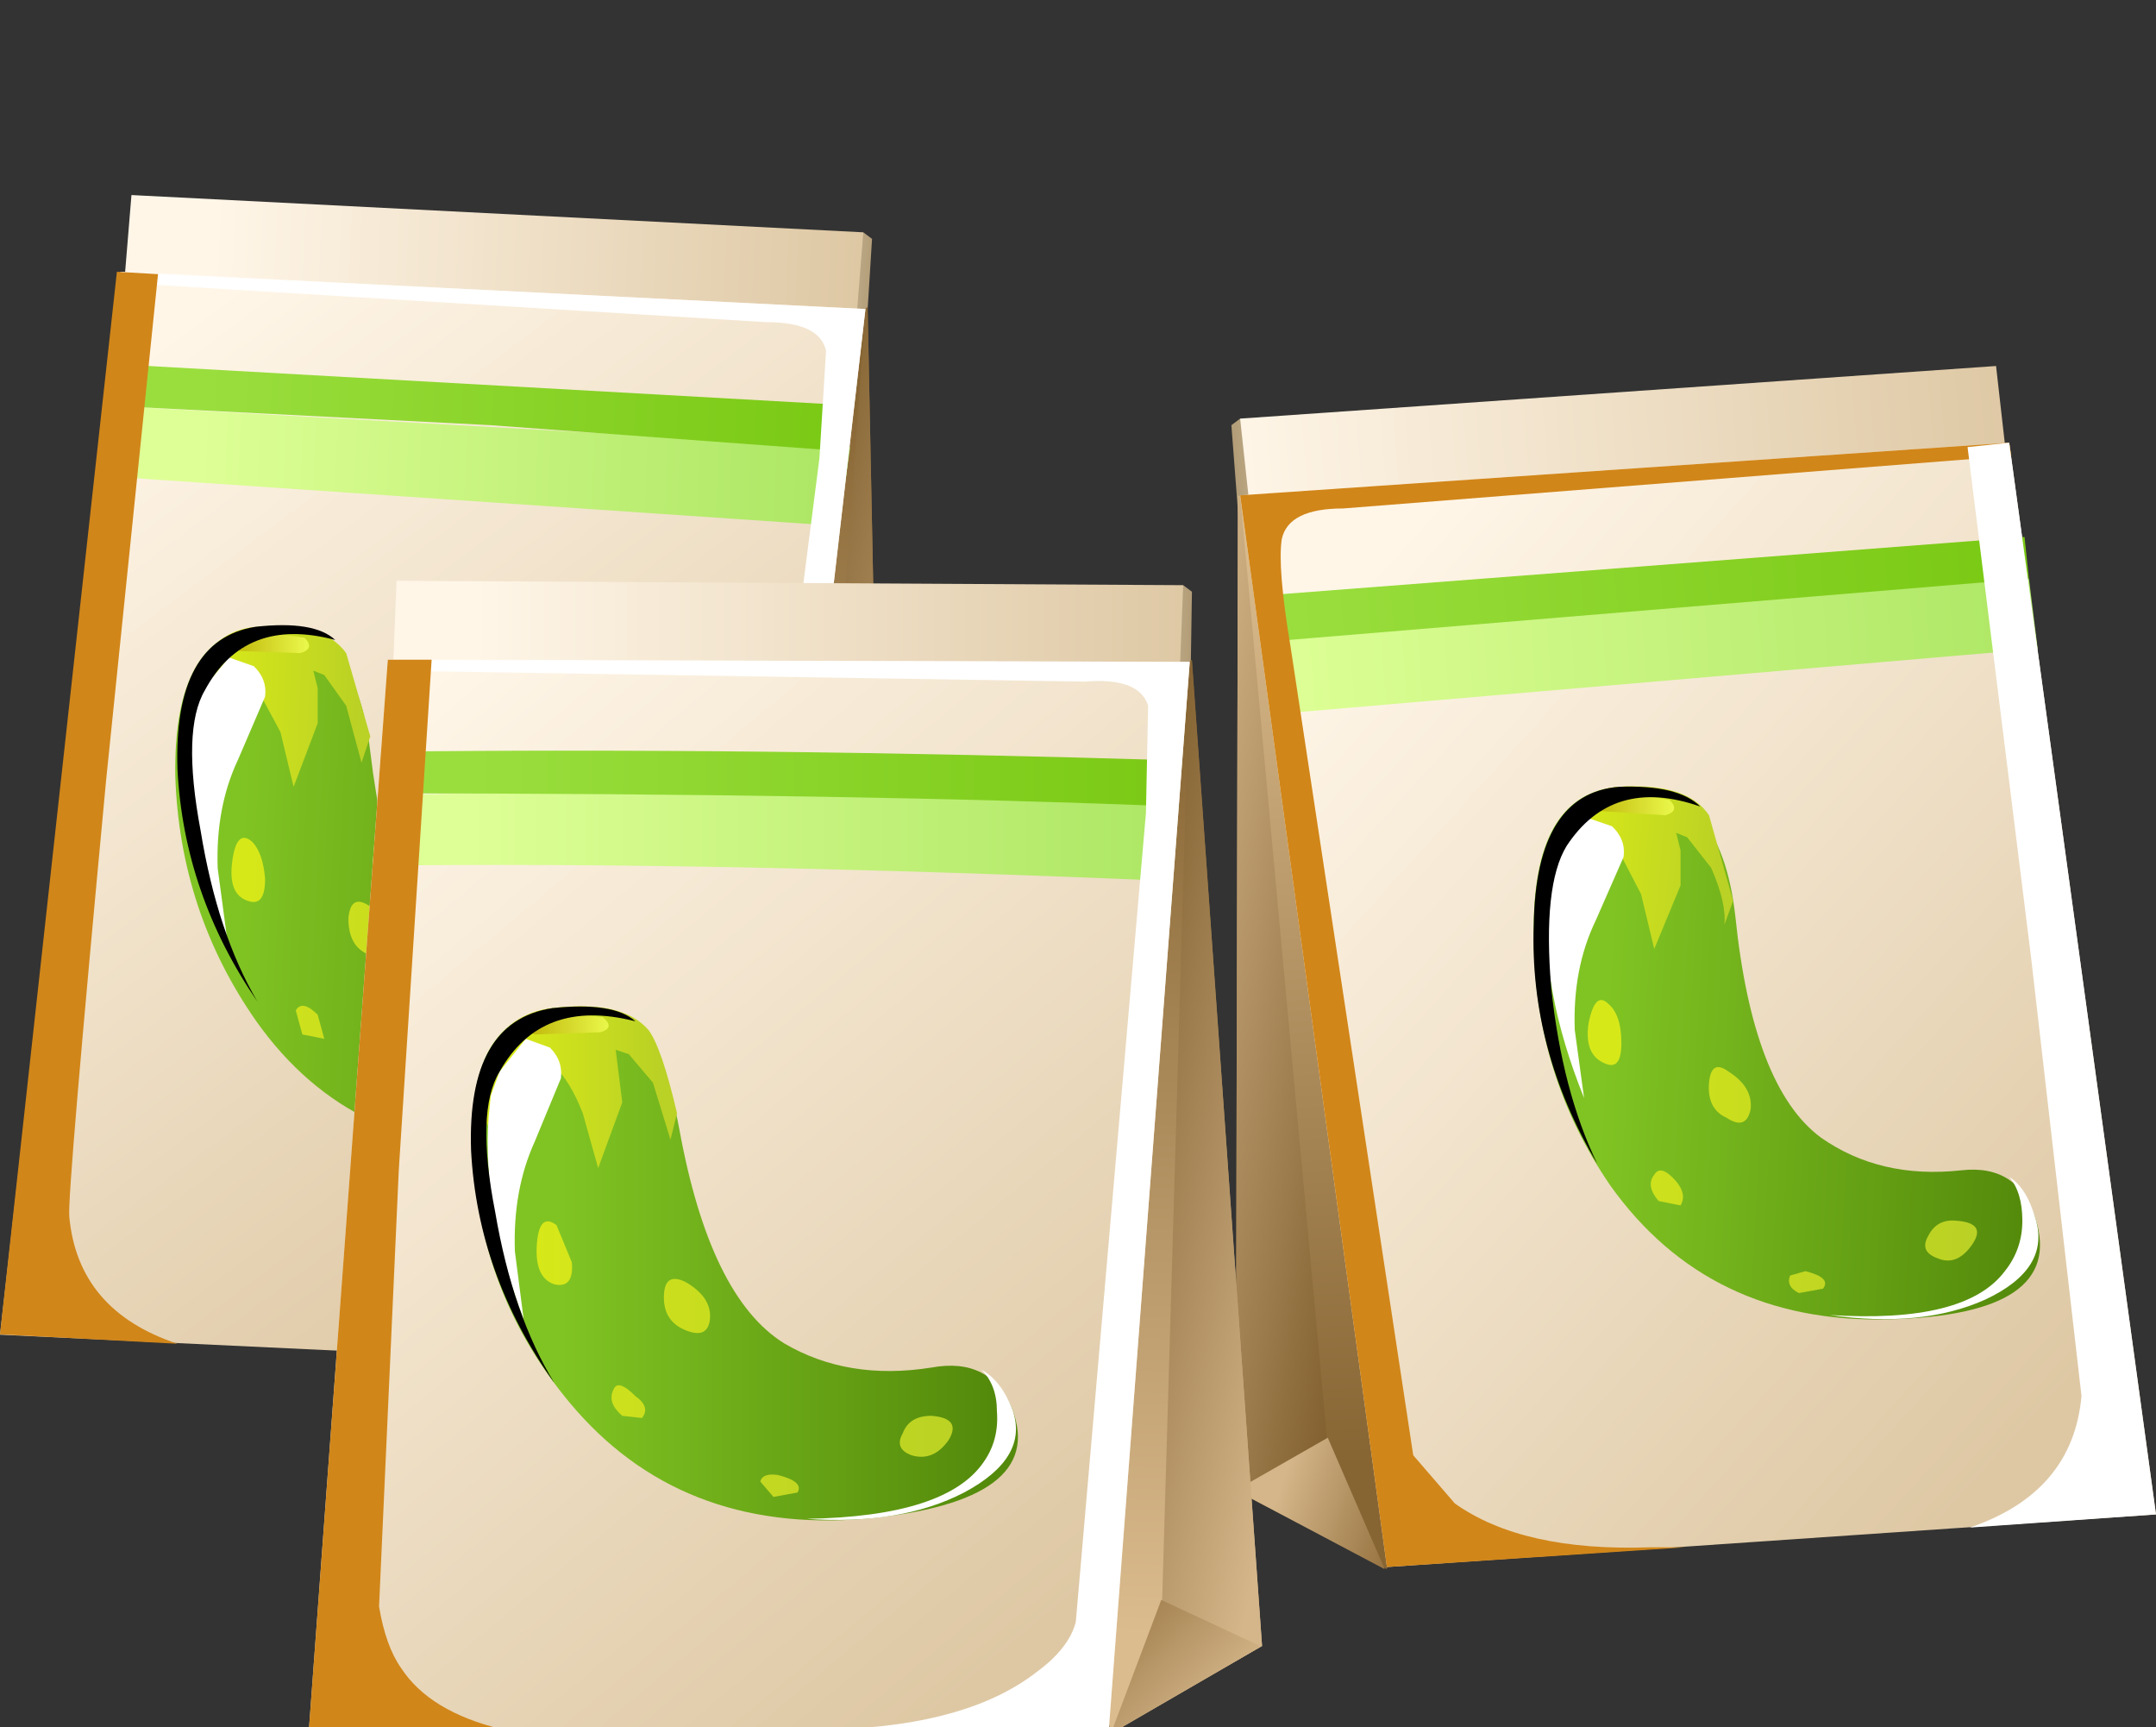 <?xml version="1.0" encoding="UTF-8" standalone="no"?>
<svg xmlns:xlink="http://www.w3.org/1999/xlink" height="39.4px" width="49.2px" xmlns="http://www.w3.org/2000/svg">
  <rect width="100%" height="100%" fill="#333333" stroke="none"/>
  <g transform="matrix(1.0, 0.0, 0.0, 1.0, 0.0, 0.0)">
    <use height="26.9" transform="matrix(1.0, 0.0, 0.0, 1.0, 0.0, 4.45)" width="20.25" xlink:href="#shape0"/>
    <use height="25.05" transform="matrix(1.0, 0.0, 0.0, 1.0, 2.75, 6.2)" width="17.0" xlink:href="#sprite0"/>
    <use height="24.45" transform="matrix(1.0, 0.0, 0.0, 1.0, 0.0, 6.2)" width="4.05" xlink:href="#sprite1"/>
    <use height="11.9" transform="matrix(1.0, 0.0, 0.0, 1.0, 4.0, 14.3)" width="11.3" xlink:href="#shape3"/>
    <use height="1.5" transform="matrix(1.0, 0.0, 0.0, 1.0, 5.3, 19.1)" width="0.75" xlink:href="#sprite2"/>
    <use height="0.85" transform="matrix(1.0, 0.0, 0.0, 1.0, 6.7, 22.95)" width="0.75" xlink:href="#sprite3"/>
    <use height="1.3" transform="matrix(1.0, 0.0, 0.0, 1.0, 7.95, 20.55)" width="0.95" xlink:href="#sprite4"/>
    <use height="0.9" transform="matrix(1.0, 0.0, 0.0, 1.0, 12.8, 23.95)" width="1.15" xlink:href="#sprite5"/>
    <use height="0.55" transform="matrix(1.0, 0.0, 0.0, 1.0, 9.8, 25.1)" width="0.85" xlink:href="#sprite6"/>
    <use height="3.3" transform="matrix(1.0, 0.0, 0.0, 1.0, 10.75, 22.9)" width="4.5" xlink:href="#sprite7"/>
    <use height="6.4" transform="matrix(1.0, 0.0, 0.0, 1.0, 4.35, 14.95)" width="1.7" xlink:href="#sprite8"/>
    <use height="8.6" transform="matrix(1.0, 0.0, 0.0, 1.0, 4.05, 14.25)" width="3.6" xlink:href="#sprite9"/>
    <use height="27.45" transform="matrix(1.0, 0.0, 0.0, 1.0, 28.1, 8.35)" width="21.1" xlink:href="#shape12"/>
    <use height="25.65" transform="matrix(1.0, 0.0, 0.0, 1.0, 28.3, 10.1)" width="17.6" xlink:href="#sprite10"/>
    <use height="24.75" transform="matrix(1.0, 0.0, 0.0, 1.0, 44.9, 10.1)" width="4.3" xlink:href="#sprite11"/>
    <use height="12.15" transform="matrix(1.0, 0.0, 0.0, 1.0, 35.0, 17.95)" width="11.55" xlink:href="#shape15"/>
    <use height="1.5" transform="matrix(1.0, 0.0, 0.0, 1.0, 36.25, 22.8)" width="0.75" xlink:href="#sprite12"/>
    <use height="0.9" transform="matrix(1.0, 0.0, 0.0, 1.0, 37.65, 26.7)" width="0.75" xlink:href="#sprite13"/>
    <use height="1.25" transform="matrix(1.0, 0.0, 0.0, 1.0, 39.0, 24.35)" width="0.95" xlink:href="#sprite14"/>
    <use height="0.9" transform="matrix(1.0, 0.0, 0.0, 1.0, 43.95, 27.85)" width="1.15" xlink:href="#sprite15"/>
    <use height="0.6" transform="matrix(1.0, 0.0, 0.0, 1.0, 40.8, 28.95)" width="0.85" xlink:href="#sprite16"/>
    <use height="3.25" transform="matrix(1.0, 0.0, 0.0, 1.0, 41.75, 26.85)" width="4.75" xlink:href="#sprite17"/>
    <use height="6.45" transform="matrix(1.0, 0.0, 0.0, 1.0, 35.3, 18.6)" width="1.75" xlink:href="#sprite18"/>
    <use height="8.6" transform="matrix(1.0, 0.0, 0.0, 1.0, 35.0, 17.95)" width="3.8" xlink:href="#sprite19"/>
    <use height="26.3" transform="matrix(1.0, 0.0, 0.0, 1.0, 7.05, 13.25)" width="21.75" xlink:href="#shape23"/>
    <use height="24.45" transform="matrix(1.0, 0.0, 0.0, 1.0, 8.85, 15.05)" width="18.3" xlink:href="#sprite20"/>
    <use height="24.4" transform="matrix(1.0, 0.0, 0.0, 1.0, 7.05, 15.05)" width="4.4" xlink:href="#sprite21"/>
    <use height="11.75" transform="matrix(1.0, 0.0, 0.0, 1.0, 10.75, 22.95)" width="12.5" xlink:href="#shape26"/>
    <use height="1.45" transform="matrix(1.0, 0.0, 0.0, 1.0, 12.25, 27.85)" width="0.8" xlink:href="#sprite22"/>
    <use height="0.85" transform="matrix(1.0, 0.0, 0.0, 1.0, 13.95, 31.6)" width="0.75" xlink:href="#sprite23"/>
    <use height="1.2" transform="matrix(1.0, 0.0, 0.0, 1.0, 15.15, 29.2)" width="1.05" xlink:href="#sprite24"/>
    <use height="0.95" transform="matrix(1.0, 0.0, 0.0, 1.0, 20.55, 32.3)" width="1.2" xlink:href="#sprite25"/>
    <use height="0.55" transform="matrix(1.0, 0.0, 0.0, 1.0, 17.35, 33.65)" width="0.9" xlink:href="#sprite26"/>
    <use height="3.45" transform="matrix(1.0, 0.0, 0.0, 1.0, 18.4, 31.25)" width="4.8" xlink:href="#sprite27"/>
    <use height="6.45" transform="matrix(1.0, 0.0, 0.0, 1.0, 11.15, 23.65)" width="1.65" xlink:href="#sprite28"/>
    <use height="8.6" transform="matrix(1.0, 0.0, 0.0, 1.0, 10.75, 22.95)" width="3.75" xlink:href="#sprite29"/>
  </g>
  <defs>
    <g id="shape0" transform="matrix(1.0, 0.0, 0.0, 1.0, 0.0, -4.45)">
      <path d="M16.45 8.3 L19.7 5.3 19.9 5.45 19.7 8.65 16.6 9.0 16.45 8.3" fill="url(#gradient0)" fill-rule="evenodd" stroke="none"/>
      <path d="M19.3 10.35 L2.6 9.3 3.0 4.45 19.7 5.3 19.3 10.35" fill="url(#gradient1)" fill-rule="evenodd" stroke="none"/>
      <path d="M14.0 11.9 L19.8 7.0 20.25 29.45 16.95 31.35 14.0 11.9" fill="url(#gradient2)" fill-rule="evenodd" stroke="none"/>
      <path d="M18.05 30.7 L19.75 7.05 19.8 7.05 20.25 29.45 18.05 30.7" fill="url(#gradient3)" fill-rule="evenodd" stroke="none"/>
      <path d="M17.0 31.35 L17.75 29.35 18.2 28.35 20.25 29.45 17.0 31.35" fill="url(#gradient4)" fill-rule="evenodd" stroke="none"/>
      <path d="M16.95 31.25 L0.0 30.45 2.75 6.2 19.75 7.05 16.95 31.25" fill="url(#gradient5)" fill-rule="evenodd" stroke="none"/>
      <path d="M2.4 9.25 L19.4 10.2 19.15 12.0 2.2 10.85 2.4 9.25" fill="url(#gradient6)" fill-rule="evenodd" stroke="none"/>
      <path d="M2.5 8.3 L19.45 9.25 19.35 10.3 11.2 9.7 2.4 9.25 2.5 8.3" fill="url(#gradient7)" fill-rule="evenodd" stroke="none"/>
    </g>
    <linearGradient gradientTransform="matrix(0.002, 1.0E-4, 1.0E-4, -0.002, 18.35, 7.15)" gradientUnits="userSpaceOnUse" id="gradient0" spreadMethod="pad" x1="-819.2" x2="819.2">
      <stop offset="0.0" stop-color="#fff6e8"/>
      <stop offset="1.0" stop-color="#b09a74"/>
    </linearGradient>
    <linearGradient gradientTransform="matrix(0.009, 4.0E-4, 4.0E-4, -0.009, 12.15, 7.45)" gradientUnits="userSpaceOnUse" id="gradient1" spreadMethod="pad" x1="-819.2" x2="819.2">
      <stop offset="0.0" stop-color="#fff6e8"/>
      <stop offset="1.0" stop-color="#dec8a4"/>
    </linearGradient>
    <linearGradient gradientTransform="matrix(-8.0E-4, 0.012, 0.013, 9.0E-4, 17.25, 18.4)" gradientUnits="userSpaceOnUse" id="gradient2" spreadMethod="pad" x1="-819.2" x2="819.2">
      <stop offset="0.0" stop-color="#876533"/>
      <stop offset="1.0" stop-color="#dbbc8e"/>
    </linearGradient>
    <linearGradient gradientTransform="matrix(0.004, 0.001, 0.001, -0.004, 19.25, 19.0)" gradientUnits="userSpaceOnUse" id="gradient3" spreadMethod="pad" x1="-819.2" x2="819.2">
      <stop offset="0.0" stop-color="#7d5b2a"/>
      <stop offset="1.0" stop-color="#d4b68a"/>
    </linearGradient>
    <linearGradient gradientTransform="matrix(0.002, 0.002, 0.002, -0.002, 17.45, 29.55)" gradientUnits="userSpaceOnUse" id="gradient4" spreadMethod="pad" x1="-819.2" x2="819.2">
      <stop offset="0.0" stop-color="#87622d"/>
      <stop offset="1.0" stop-color="#d4b68a"/>
    </linearGradient>
    <linearGradient gradientTransform="matrix(0.009, 0.011, 0.012, -0.009, 9.35, 18.0)" gradientUnits="userSpaceOnUse" id="gradient5" spreadMethod="pad" x1="-819.2" x2="819.2">
      <stop offset="0.0" stop-color="#fff6e8"/>
      <stop offset="1.0" stop-color="#dec8a4"/>
    </linearGradient>
    <linearGradient gradientTransform="matrix(0.009, 4.0E-4, 4.0E-4, -0.01, 11.8, 10.65)" gradientUnits="userSpaceOnUse" id="gradient6" spreadMethod="pad" x1="-819.2" x2="819.2">
      <stop offset="0.0" stop-color="#deff96"/>
      <stop offset="1.0" stop-color="#ace663"/>
    </linearGradient>
    <linearGradient gradientTransform="matrix(0.009, 4.0E-4, 4.0E-4, -0.01, 11.95, 9.35)" gradientUnits="userSpaceOnUse" id="gradient7" spreadMethod="pad" x1="-819.2" x2="819.2">
      <stop offset="0.0" stop-color="#9ade3e"/>
      <stop offset="1.0" stop-color="#7ac914"/>
    </linearGradient>
    <g id="sprite0" transform="matrix(1.0, 0.0, 0.0, 1.0, 0.0, 0.0)">
      <use height="25.05" transform="matrix(1.0, 0.0, 0.0, 1.0, 0.0, 0.0)" width="17.0" xlink:href="#shape1"/>
    </g>
    <g id="shape1" transform="matrix(1.0, 0.0, 0.0, 1.0, 0.0, 0.0)">
      <path d="M12.7 23.65 L13.6 22.55 15.95 4.25 16.1 1.8 Q15.95 1.15 14.75 1.15 L0.0 0.25 0.0 0.0 17.0 0.85 14.2 25.05 7.65 24.75 8.4 24.75 Q11.2 24.8 12.7 23.65" fill="#ffffff" fill-rule="evenodd" stroke="none"/>
    </g>
    <g id="sprite1" transform="matrix(1.0, 0.0, 0.0, 1.0, 0.0, 0.0)">
      <use height="22.75" transform="matrix(0.988, 0.0, 0.0, 1.075, 0.0, 0.0)" width="4.1" xlink:href="#shape2"/>
    </g>
    <g id="shape2" transform="matrix(1.0, 0.0, 0.0, 1.0, 0.0, 0.0)">
      <path d="M2.7 0.0 L3.65 0.05 2.45 10.8 Q1.55 19.6 1.6 20.05 1.8 22.05 4.1 22.75 L0.0 22.55 2.7 0.0" fill="#d18619" fill-rule="evenodd" stroke="none"/>
    </g>
    <g id="shape3" transform="matrix(1.0, 0.0, 0.0, 1.0, -4.0, -14.3)">
      <path d="M5.9 14.3 Q8.1 14.1 8.45 17.15 8.9 21.0 10.45 22.1 11.75 23.05 13.55 22.8 14.8 22.6 15.2 23.85 15.9 26.0 12.0 26.2 8.05 26.4 5.85 23.3 4.1 20.8 4.0 17.7 3.95 14.5 5.9 14.3" fill="url(#gradient8)" fill-rule="evenodd" stroke="none"/>
      <path d="M6.4 16.7 L5.7 15.4 5.55 15.5 5.05 16.05 4.6 17.35 Q4.2 16.6 4.25 15.9 4.7 14.35 5.9 14.3 7.35 14.15 7.9 14.9 L8.45 16.8 8.25 17.4 7.9 16.1 7.4 15.4 7.15 15.3 7.25 15.7 7.25 16.5 6.7 17.95 6.4 16.7" fill="url(#gradient9)" fill-rule="evenodd" stroke="none"/>
      <path d="M5.95 14.4 L6.95 14.55 Q7.2 14.8 6.85 14.9 L5.45 14.85 Q5.35 14.75 5.5 14.6 L5.95 14.4" fill="url(#gradient10)" fill-rule="evenodd" stroke="none"/>
    </g>
    <linearGradient gradientTransform="matrix(0.006, 3.0E-4, 3.0E-4, -0.006, 10.35, 20.3)" gradientUnits="userSpaceOnUse" id="gradient8" spreadMethod="pad" x1="-819.2" x2="819.2">
      <stop offset="0.0" stop-color="#80c423"/>
      <stop offset="1.0" stop-color="#548a0b"/>
    </linearGradient>
    <linearGradient gradientTransform="matrix(0.002, 1.0E-4, 1.0E-4, -0.002, 6.6, 16.1)" gradientUnits="userSpaceOnUse" id="gradient9" spreadMethod="pad" x1="-819.2" x2="819.2">
      <stop offset="0.0" stop-color="#d7e819"/>
      <stop offset="1.0" stop-color="#bad125"/>
    </linearGradient>
    <linearGradient gradientTransform="matrix(-9.0E-4, 0.0, 0.0, 0.001, 6.25, 14.7)" gradientUnits="userSpaceOnUse" id="gradient10" spreadMethod="pad" x1="-819.2" x2="819.2">
      <stop offset="0.0" stop-color="#e9f74a"/>
      <stop offset="1.0" stop-color="#c4be10"/>
    </linearGradient>
    <g id="sprite2" transform="matrix(1.0, 0.0, 0.0, 1.0, 0.0, 0.05)">
      <use height="1.5" transform="matrix(1.0, 0.0, 0.0, 1.0, 0.0, -0.05)" width="0.75" xlink:href="#shape4"/>
    </g>
    <g id="shape4" transform="matrix(1.0, 0.0, 0.0, 1.0, 0.0, 0.05)">
      <path d="M0.45 0.05 Q0.7 0.3 0.75 0.9 0.75 1.55 0.35 1.4 -0.1 1.25 0.0 0.5 0.1 -0.25 0.45 0.05" fill="url(#gradient11)" fill-rule="evenodd" stroke="none"/>
    </g>
    <linearGradient gradientTransform="matrix(0.006, 3.0E-4, 3.0E-4, -0.007, 5.25, 0.95)" gradientUnits="userSpaceOnUse" id="gradient11" spreadMethod="pad" x1="-819.2" x2="819.2">
      <stop offset="0.0" stop-color="#d7e819"/>
      <stop offset="1.0" stop-color="#bad125"/>
    </linearGradient>
    <g id="sprite3" transform="matrix(1.0, 0.0, 0.0, 1.0, 0.05, 0.0)">
      <use height="0.85" transform="matrix(1.0, 0.0, 0.0, 1.0, -0.05, 0.0)" width="0.75" xlink:href="#shape5"/>
    </g>
    <g id="shape5" transform="matrix(1.0, 0.0, 0.0, 1.0, 0.05, 0.0)">
      <path d="M0.5 0.2 L0.65 0.75 0.15 0.65 0.0 0.1 Q0.15 -0.15 0.5 0.2" fill="url(#gradient12)" fill-rule="evenodd" stroke="none"/>
    </g>
    <linearGradient gradientTransform="matrix(0.006, 3.0E-4, 3.0E-4, -0.007, 1.85, 0.5)" gradientUnits="userSpaceOnUse" id="gradient12" spreadMethod="pad" x1="-819.2" x2="819.2">
      <stop offset="0.0" stop-color="#d7e819"/>
      <stop offset="1.0" stop-color="#bad125"/>
    </linearGradient>
    <g id="sprite4" transform="matrix(1.0, 0.0, 0.0, 1.0, 0.0, 0.05)">
      <use height="1.3" transform="matrix(1.0, 0.0, 0.0, 1.0, 0.0, -0.05)" width="0.95" xlink:href="#shape6"/>
    </g>
    <g id="shape6" transform="matrix(1.0, 0.0, 0.0, 1.0, 0.0, 0.05)">
      <path d="M0.45 0.05 Q1.0 0.4 0.95 0.9 0.85 1.4 0.4 1.15 0.0 0.95 0.0 0.35 0.05 -0.2 0.45 0.05" fill="url(#gradient13)" fill-rule="evenodd" stroke="none"/>
    </g>
    <linearGradient gradientTransform="matrix(0.006, 3.0E-4, 3.0E-4, -0.007, 1.0, 0.6)" gradientUnits="userSpaceOnUse" id="gradient13" spreadMethod="pad" x1="-819.2" x2="819.2">
      <stop offset="0.0" stop-color="#d7e819"/>
      <stop offset="1.0" stop-color="#bad125"/>
    </linearGradient>
    <g id="sprite5" transform="matrix(1.0, 0.0, 0.0, 1.0, 0.0, 0.0)">
      <use height="0.9" transform="matrix(1.0, 0.0, 0.0, 1.0, 0.0, 0.0)" width="1.15" xlink:href="#shape7"/>
    </g>
    <g id="shape7" transform="matrix(1.0, 0.0, 0.0, 1.0, 0.0, 0.0)">
      <path d="M0.7 0.0 Q1.4 0.05 1.05 0.5 0.7 1.0 0.25 0.85 -0.15 0.7 0.05 0.35 0.25 -0.05 0.7 0.0" fill="url(#gradient14)" fill-rule="evenodd" stroke="none"/>
    </g>
    <linearGradient gradientTransform="matrix(0.006, 3.0E-4, 3.0E-4, -0.007, -3.65, 0.25)" gradientUnits="userSpaceOnUse" id="gradient14" spreadMethod="pad" x1="-819.2" x2="819.2">
      <stop offset="0.0" stop-color="#d7e819"/>
      <stop offset="1.0" stop-color="#bad125"/>
    </linearGradient>
    <g id="sprite6" transform="matrix(1.0, 0.0, 0.0, 1.0, 0.0, 0.0)">
      <use height="0.55" transform="matrix(1.0, 0.0, 0.0, 1.0, 0.0, 0.0)" width="0.85" xlink:href="#shape8"/>
    </g>
    <g id="shape8" transform="matrix(1.0, 0.0, 0.0, 1.0, 0.0, 0.0)">
      <path d="M0.4 0.05 Q1.0 0.2 0.8 0.45 L0.25 0.5 Q-0.05 0.4 0.0 0.15 0.05 -0.05 0.4 0.05" fill="url(#gradient15)" fill-rule="evenodd" stroke="none"/>
    </g>
    <linearGradient gradientTransform="matrix(0.006, 3.0E-4, 3.0E-4, -0.007, -1.8, 0.2)" gradientUnits="userSpaceOnUse" id="gradient15" spreadMethod="pad" x1="-819.2" x2="819.2">
      <stop offset="0.0" stop-color="#d7e819"/>
      <stop offset="1.0" stop-color="#bad125"/>
    </linearGradient>
    <g id="sprite7" transform="matrix(1.0, 0.0, 0.0, 1.0, 0.0, 0.0)">
      <use height="3.3" transform="matrix(1.0, 0.0, 0.0, 1.0, 0.0, 0.0)" width="4.5" xlink:href="#shape9"/>
    </g>
    <g id="shape9" transform="matrix(1.0, 0.0, 0.0, 1.0, 0.0, 0.0)">
      <path d="M0.0 3.25 Q3.0 3.3 3.85 2.1 4.2 1.65 4.2 1.0 L3.9 0.0 4.45 0.95 Q4.8 2.1 3.4 2.8 2.0 3.5 0.0 3.25" fill="#ffffff" fill-rule="evenodd" stroke="none"/>
    </g>
    <g id="sprite8" transform="matrix(1.0, 0.0, 0.0, 1.0, 0.0, 0.0)">
      <use height="6.45" transform="matrix(1.03, 0.0, 0.0, 0.992, 0.0, 4.0E-4)" width="1.65" xlink:href="#shape10"/>
    </g>
    <g id="shape10" transform="matrix(1.0, 0.0, 0.0, 1.0, 0.0, 0.05)">
      <path d="M1.4 0.2 Q1.7 0.5 1.65 0.9 L1.05 2.35 Q0.55 3.45 0.6 4.85 L0.8 6.4 Q-0.15 3.9 0.0 1.8 L0.05 1.3 0.25 0.75 0.85 0.0 1.4 0.2" fill="#ffffff" fill-rule="evenodd" stroke="none"/>
    </g>
    <g id="sprite9" transform="matrix(1.0, 0.0, 0.0, 1.0, -0.05, 0.0)">
      <use height="8.6" transform="matrix(0.96, 0.0, 0.0, 1.0, 0.05, 0.0)" width="3.75" xlink:href="#shape11"/>
    </g>
    <g id="shape11" transform="matrix(1.0, 0.0, 0.0, 1.0, 0.0, 0.0)">
      <path d="M3.75 0.35 Q1.6 -0.2 0.65 1.5 0.1 2.4 0.55 4.7 0.95 7.05 1.9 8.6 0.15 6.15 0.0 3.3 -0.1 0.35 1.85 0.05 3.25 -0.1 3.75 0.35" fill="#000000" fill-rule="evenodd" stroke="none"/>
    </g>
    <g id="shape12" transform="matrix(1.0, 0.0, 0.0, 1.0, -28.1, -8.35)">
      <path d="M31.7 12.55 L31.6 13.25 28.35 12.95 28.1 9.7 28.3 9.55 31.7 12.55" fill="url(#gradient16)" fill-rule="evenodd" stroke="none"/>
      <path d="M45.55 8.35 L46.1 13.2 28.85 14.65 28.3 9.55 45.55 8.35" fill="url(#gradient17)" fill-rule="evenodd" stroke="none"/>
      <path d="M34.35 16.15 L31.65 35.8 28.2 34.0 28.25 11.3 34.35 16.15" fill="url(#gradient18)" fill-rule="evenodd" stroke="none"/>
      <path d="M30.5 35.2 L28.2 34.0 28.25 11.35 28.3 11.3 30.5 35.2" fill="url(#gradient19)" fill-rule="evenodd" stroke="none"/>
      <path d="M31.6 35.8 L28.2 34.0 30.3 32.8 31.6 35.8" fill="url(#gradient20)" fill-rule="evenodd" stroke="none"/>
      <path d="M45.85 10.1 L49.2 34.55 31.65 35.75 28.3 11.3 45.85 10.1" fill="url(#gradient21)" fill-rule="evenodd" stroke="none"/>
      <path d="M46.5 14.8 L29.0 16.3 28.75 14.5 46.3 13.2 46.5 14.8" fill="url(#gradient22)" fill-rule="evenodd" stroke="none"/>
      <path d="M46.3 13.2 L28.8 14.65 28.65 13.6 46.2 12.25 46.3 13.2" fill="url(#gradient23)" fill-rule="evenodd" stroke="none"/>
    </g>
    <linearGradient gradientTransform="matrix(-0.002, 1.0E-4, -1.0E-4, -0.002, 29.75, 11.4)" gradientUnits="userSpaceOnUse" id="gradient16" spreadMethod="pad" x1="-819.2" x2="819.2">
      <stop offset="0.0" stop-color="#fff6e8"/>
      <stop offset="1.0" stop-color="#b09a74"/>
    </linearGradient>
    <linearGradient gradientTransform="matrix(0.011, -9.0E-4, -9.0E-4, -0.011, 37.15, 11.4)" gradientUnits="userSpaceOnUse" id="gradient17" spreadMethod="pad" x1="-819.2" x2="819.2">
      <stop offset="0.0" stop-color="#fff6e8"/>
      <stop offset="1.0" stop-color="#dec8a4"/>
    </linearGradient>
    <linearGradient gradientTransform="matrix(-5.0E-4, -0.013, 0.013, -6.0E-4, 31.05, 22.75)" gradientUnits="userSpaceOnUse" id="gradient18" spreadMethod="pad" x1="-819.2" x2="819.2">
      <stop offset="0.0" stop-color="#876533"/>
      <stop offset="1.0" stop-color="#dbbc8e"/>
    </linearGradient>
    <linearGradient gradientTransform="matrix(-0.004, -6.0E-4, 7.0E-4, -0.004, 29.0, 23.4)" gradientUnits="userSpaceOnUse" id="gradient19" spreadMethod="pad" x1="-819.2" x2="819.2">
      <stop offset="0.0" stop-color="#7d5b2a"/>
      <stop offset="1.0" stop-color="#d4b68a"/>
    </linearGradient>
    <linearGradient gradientTransform="matrix(-0.002, -0.001, 0.001, -0.003, 31.1, 34.0)" gradientUnits="userSpaceOnUse" id="gradient20" spreadMethod="pad" x1="-819.2" x2="819.2">
      <stop offset="0.0" stop-color="#87622d"/>
      <stop offset="1.0" stop-color="#d4b68a"/>
    </linearGradient>
    <linearGradient gradientTransform="matrix(0.011, 0.01, 0.01, -0.011, 38.7, 22.9)" gradientUnits="userSpaceOnUse" id="gradient21" spreadMethod="pad" x1="-819.2" x2="819.2">
      <stop offset="0.0" stop-color="#fff6e8"/>
      <stop offset="1.0" stop-color="#dec8a4"/>
    </linearGradient>
    <linearGradient gradientTransform="matrix(0.011, -8.0E-4, -8.0E-4, -0.011, 38.05, 14.7)" gradientUnits="userSpaceOnUse" id="gradient22" spreadMethod="pad" x1="-819.2" x2="819.2">
      <stop offset="0.0" stop-color="#deff96"/>
      <stop offset="1.0" stop-color="#ace663"/>
    </linearGradient>
    <linearGradient gradientTransform="matrix(0.01, -9.0E-4, -9.0E-4, -0.01, 37.65, 13.35)" gradientUnits="userSpaceOnUse" id="gradient23" spreadMethod="pad" x1="-819.2" x2="819.2">
      <stop offset="0.0" stop-color="#9ade3e"/>
      <stop offset="1.0" stop-color="#7ac914"/>
    </linearGradient>
    <g id="sprite10" transform="matrix(1.0, 0.0, 0.0, 1.0, 0.0, 0.0)">
      <use height="25.65" transform="matrix(1.0, 0.0, 0.0, 1.0, 0.0, 0.0)" width="17.6" xlink:href="#shape13"/>
    </g>
    <g id="shape13" transform="matrix(1.0, 0.0, 0.0, 1.0, 0.0, 0.0)">
      <path d="M4.9 24.2 Q6.45 25.3 9.35 25.2 L10.15 25.2 3.35 25.65 0.0 1.2 17.55 0.0 17.6 0.3 2.35 1.5 Q1.1 1.5 0.95 2.2 0.85 2.85 1.15 4.65 L3.95 23.1 4.9 24.2" fill="#d18619" fill-rule="evenodd" stroke="none"/>
    </g>
    <g id="sprite11" transform="matrix(1.0, 0.0, 0.0, 1.0, 0.0, 0.0)">
      <use height="24.75" transform="matrix(1.0, 0.0, 0.0, 1.0, 0.0, 0.0)" width="4.3" xlink:href="#shape14"/>
    </g>
    <g id="shape14" transform="matrix(1.0, 0.0, 0.0, 1.0, 0.0, 0.0)">
      <path d="M0.95 0.0 L4.3 24.45 0.05 24.75 Q2.4 23.95 2.6 21.75 L1.45 11.75 0.0 0.1 0.95 0.0" fill="#ffffff" fill-rule="evenodd" stroke="none"/>
    </g>
    <g id="shape15" transform="matrix(1.0, 0.0, 0.0, 1.0, -35.0, -17.95)">
      <path d="M41.55 25.95 Q42.9 26.9 44.75 26.7 46.05 26.55 46.45 27.8 47.15 30.0 43.1 30.1 39.0 30.2 36.75 27.05 35.0 24.5 35.0 21.35 34.95 18.1 36.95 17.95 39.25 17.8 39.6 20.9 40.0 24.8 41.55 25.95" fill="url(#gradient24)" fill-rule="evenodd" stroke="none"/>
      <path d="M39.05 19.8 L38.5 19.1 38.25 19.0 38.35 19.4 38.35 20.2 37.75 21.65 37.45 20.4 36.75 19.05 36.05 19.7 35.6 21.05 Q35.15 20.25 35.25 19.55 35.7 18.05 36.95 17.95 38.5 17.85 39.0 18.6 L39.55 20.55 39.35 21.1 Q39.4 20.6 39.05 19.8" fill="url(#gradient25)" fill-rule="evenodd" stroke="none"/>
      <path d="M37.0 18.05 L38.1 18.25 Q38.35 18.5 38.0 18.6 L36.5 18.5 Q36.4 18.45 36.6 18.25 36.75 18.1 37.0 18.05" fill="url(#gradient26)" fill-rule="evenodd" stroke="none"/>
    </g>
    <linearGradient gradientTransform="matrix(0.006, 4.0E-4, 4.0E-4, -0.007, 41.5, 24.1)" gradientUnits="userSpaceOnUse" id="gradient24" spreadMethod="pad" x1="-819.2" x2="819.2">
      <stop offset="0.0" stop-color="#80c423"/>
      <stop offset="1.0" stop-color="#548a0b"/>
    </linearGradient>
    <linearGradient gradientTransform="matrix(0.002, 2.0E-4, 2.0E-4, -0.002, 37.65, 19.8)" gradientUnits="userSpaceOnUse" id="gradient25" spreadMethod="pad" x1="-819.2" x2="819.2">
      <stop offset="0.0" stop-color="#d7e819"/>
      <stop offset="1.0" stop-color="#bad125"/>
    </linearGradient>
    <linearGradient gradientTransform="matrix(-0.001, 0.0, 0.0, 0.001, 37.35, 18.35)" gradientUnits="userSpaceOnUse" id="gradient26" spreadMethod="pad" x1="-819.2" x2="819.2">
      <stop offset="0.0" stop-color="#e9f74a"/>
      <stop offset="1.0" stop-color="#c4be10"/>
    </linearGradient>
    <g id="sprite12" transform="matrix(1.0, 0.0, 0.0, 1.0, 0.0, 0.05)">
      <use height="1.5" transform="matrix(1.0, 0.0, 0.0, 1.0, 0.0, -0.05)" width="0.75" xlink:href="#shape16"/>
    </g>
    <g id="shape16" transform="matrix(1.0, 0.0, 0.0, 1.0, 0.0, 0.05)">
      <path d="M0.45 0.05 Q0.75 0.3 0.75 0.95 0.75 1.6 0.35 1.4 -0.1 1.2 0.0 0.5 0.15 -0.25 0.45 0.05" fill="url(#gradient27)" fill-rule="evenodd" stroke="none"/>
    </g>
    <linearGradient gradientTransform="matrix(0.006, 4.0E-4, 4.0E-4, -0.007, 5.45, 1.05)" gradientUnits="userSpaceOnUse" id="gradient27" spreadMethod="pad" x1="-819.2" x2="819.2">
      <stop offset="0.0" stop-color="#d7e819"/>
      <stop offset="1.0" stop-color="#bad125"/>
    </linearGradient>
    <g id="sprite13" transform="matrix(1.0, 0.0, 0.0, 1.0, 0.05, 0.0)">
      <use height="0.9" transform="matrix(1.0, 0.0, 0.0, 1.0, -0.05, 0.0)" width="0.75" xlink:href="#shape17"/>
    </g>
    <g id="shape17" transform="matrix(1.0, 0.0, 0.0, 1.0, 0.05, 0.0)">
      <path d="M0.55 0.25 Q0.8 0.55 0.65 0.8 L0.15 0.7 Q-0.15 0.35 0.05 0.1 0.2 -0.15 0.55 0.25" fill="url(#gradient28)" fill-rule="evenodd" stroke="none"/>
    </g>
    <linearGradient gradientTransform="matrix(0.006, 4.0E-4, 4.0E-4, -0.007, 1.9, 0.55)" gradientUnits="userSpaceOnUse" id="gradient28" spreadMethod="pad" x1="-819.2" x2="819.2">
      <stop offset="0.0" stop-color="#d7e819"/>
      <stop offset="1.0" stop-color="#bad125"/>
    </linearGradient>
    <g id="sprite14" transform="matrix(1.0, 0.0, 0.0, 1.0, 0.0, 0.0)">
      <use height="1.25" transform="matrix(1.0, 0.0, 0.0, 1.0, 0.0, 0.0)" width="0.95" xlink:href="#shape18"/>
    </g>
    <g id="shape18" transform="matrix(1.0, 0.0, 0.0, 1.0, 0.0, 0.0)">
      <path d="M0.45 0.1 Q1.0 0.45 0.95 0.95 0.85 1.45 0.4 1.15 -0.05 0.95 0.0 0.35 0.05 -0.2 0.45 0.1" fill="url(#gradient29)" fill-rule="evenodd" stroke="none"/>
    </g>
    <linearGradient gradientTransform="matrix(0.006, 4.0E-4, 4.0E-4, -0.007, 1.0, 0.65)" gradientUnits="userSpaceOnUse" id="gradient29" spreadMethod="pad" x1="-819.2" x2="819.2">
      <stop offset="0.0" stop-color="#d7e819"/>
      <stop offset="1.0" stop-color="#bad125"/>
    </linearGradient>
    <g id="sprite15" transform="matrix(1.0, 0.0, 0.0, 1.0, 0.0, 0.0)">
      <use height="0.9" transform="matrix(1.0, 0.0, 0.0, 1.0, 0.0, 0.0)" width="1.15" xlink:href="#shape19"/>
    </g>
    <g id="shape19" transform="matrix(1.0, 0.0, 0.0, 1.0, 0.0, 0.0)">
      <path d="M0.7 0.0 Q1.4 0.05 1.05 0.55 0.7 1.05 0.25 0.85 -0.15 0.7 0.05 0.35 0.25 -0.05 0.7 0.0" fill="url(#gradient30)" fill-rule="evenodd" stroke="none"/>
    </g>
    <linearGradient gradientTransform="matrix(0.006, 4.0E-4, 4.0E-4, -0.007, -3.8, 0.15)" gradientUnits="userSpaceOnUse" id="gradient30" spreadMethod="pad" x1="-819.2" x2="819.2">
      <stop offset="0.0" stop-color="#d7e819"/>
      <stop offset="1.0" stop-color="#bad125"/>
    </linearGradient>
    <g id="sprite16" transform="matrix(1.0, 0.0, 0.0, 1.0, 0.0, 0.0)">
      <use height="0.6" transform="matrix(1.0, 0.0, 0.0, 1.0, 0.0, 0.0)" width="0.85" xlink:href="#shape20"/>
    </g>
    <g id="shape20" transform="matrix(1.0, 0.0, 0.0, 1.0, 0.0, 0.0)">
      <path d="M0.4 0.05 Q1.0 0.2 0.8 0.45 L0.25 0.55 Q-0.05 0.4 0.05 0.15 L0.4 0.05" fill="url(#gradient31)" fill-rule="evenodd" stroke="none"/>
    </g>
    <linearGradient gradientTransform="matrix(0.006, 4.0E-4, 4.0E-4, -0.007, -1.85, 0.15)" gradientUnits="userSpaceOnUse" id="gradient31" spreadMethod="pad" x1="-819.2" x2="819.2">
      <stop offset="0.0" stop-color="#d7e819"/>
      <stop offset="1.0" stop-color="#bad125"/>
    </linearGradient>
    <g id="sprite17" transform="matrix(1.0, 0.0, 0.0, 1.0, 0.0, 0.0)">
      <use height="3.25" transform="matrix(1.0, 0.0, 0.0, 1.0, 0.0, 0.0)" width="4.75" xlink:href="#shape21"/>
    </g>
    <g id="shape21" transform="matrix(1.0, 0.0, 0.0, 1.0, 0.0, 0.0)">
      <path d="M0.0 3.15 Q3.1 3.35 4.0 2.15 4.4 1.65 4.4 1.0 4.4 0.35 4.1 0.0 4.5 0.25 4.7 0.95 5.05 2.1 3.55 2.8 2.1 3.45 0.0 3.15" fill="#ffffff" fill-rule="evenodd" stroke="none"/>
    </g>
    <g id="sprite18" transform="matrix(1.0, 0.0, 0.0, 1.0, 0.05, 0.0)">
      <use height="6.45" transform="matrix(1.061, 0.0, 0.0, 1.0, -0.05, 0.0)" width="1.65" xlink:href="#shape10"/>
    </g>
    <g id="sprite19" transform="matrix(1.0, 0.0, 0.0, 1.0, 0.0, 0.0)">
      <use height="8.6" transform="matrix(1.0, 0.0, 0.0, 1.0, 0.0, 0.0)" width="3.8" xlink:href="#shape22"/>
    </g>
    <g id="shape22" transform="matrix(1.0, 0.0, 0.0, 1.0, 0.0, 0.0)">
      <path d="M3.8 0.45 Q1.8 -0.25 0.75 1.35 0.2 2.25 0.4 4.6 0.65 6.95 1.45 8.6 -0.1 6.0 0.0 3.15 0.05 0.15 1.95 0.0 3.3 -0.05 3.8 0.45" fill="#000000" fill-rule="evenodd" stroke="none"/>
    </g>
    <g id="shape23" transform="matrix(1.0, 0.0, 0.0, 1.0, -7.05, -13.25)">
      <path d="M23.7 16.55 L27.0 13.35 27.2 13.5 27.15 16.7 23.85 17.2 23.7 16.55" fill="url(#gradient32)" fill-rule="evenodd" stroke="none"/>
      <path d="M26.8 18.45 L8.85 18.15 9.05 13.25 27.0 13.35 26.8 18.45" fill="url(#gradient33)" fill-rule="evenodd" stroke="none"/>
      <path d="M21.2 20.25 L27.2 15.05 28.8 37.55 25.35 39.55 21.2 20.25" fill="url(#gradient34)" fill-rule="evenodd" stroke="none"/>
      <path d="M26.45 38.9 L27.15 15.1 27.2 15.1 28.8 37.55 26.45 38.9" fill="url(#gradient35)" fill-rule="evenodd" stroke="none"/>
      <path d="M25.35 39.55 L26.5 36.5 28.75 37.55 28.8 37.55 25.35 39.55" fill="url(#gradient36)" fill-rule="evenodd" stroke="none"/>
      <path d="M25.3 39.5 L7.05 39.45 8.85 15.05 27.15 15.1 25.3 39.5" fill="url(#gradient37)" fill-rule="evenodd" stroke="none"/>
      <path d="M8.65 18.15 Q15.05 17.95 26.9 18.3 L26.75 20.1 Q16.15 19.65 8.5 19.75 L8.65 18.15" fill="url(#gradient38)" fill-rule="evenodd" stroke="none"/>
      <path d="M8.7 17.15 Q17.2 17.05 26.95 17.35 L26.85 18.4 Q19.55 18.1 8.65 18.1 L8.7 17.15" fill="url(#gradient39)" fill-rule="evenodd" stroke="none"/>
    </g>
    <linearGradient gradientTransform="matrix(0.002, 0.0, 0.0, -0.002, 25.65, 15.3)" gradientUnits="userSpaceOnUse" id="gradient32" spreadMethod="pad" x1="-819.2" x2="819.2">
      <stop offset="0.0" stop-color="#fff6e8"/>
      <stop offset="1.0" stop-color="#b09a74"/>
    </linearGradient>
    <linearGradient gradientTransform="matrix(0.01, 0.0, 0.0, -0.01, 19.0, 15.85)" gradientUnits="userSpaceOnUse" id="gradient33" spreadMethod="pad" x1="-819.2" x2="819.2">
      <stop offset="0.0" stop-color="#fff6e8"/>
      <stop offset="1.0" stop-color="#dec8a4"/>
    </linearGradient>
    <linearGradient gradientTransform="matrix(-3.0E-4, 0.013, 0.013, 3.0E-4, 25.05, 26.6)" gradientUnits="userSpaceOnUse" id="gradient34" spreadMethod="pad" x1="-819.2" x2="819.2">
      <stop offset="0.0" stop-color="#876533"/>
      <stop offset="1.0" stop-color="#dbbc8e"/>
    </linearGradient>
    <linearGradient gradientTransform="matrix(0.004, 9.0E-4, 9.0E-4, -0.004, 27.2, 27.1)" gradientUnits="userSpaceOnUse" id="gradient35" spreadMethod="pad" x1="-819.2" x2="819.2">
      <stop offset="0.0" stop-color="#7d5b2a"/>
      <stop offset="1.0" stop-color="#d4b68a"/>
    </linearGradient>
    <linearGradient gradientTransform="matrix(0.002, 0.002, 0.002, -0.002, 25.75, 37.75)" gradientUnits="userSpaceOnUse" id="gradient36" spreadMethod="pad" x1="-819.2" x2="819.2">
      <stop offset="0.0" stop-color="#87622d"/>
      <stop offset="1.0" stop-color="#d4b68a"/>
    </linearGradient>
    <linearGradient gradientTransform="matrix(0.01, 0.012, 0.012, -0.01, 16.5, 26.55)" gradientUnits="userSpaceOnUse" id="gradient37" spreadMethod="pad" x1="-819.2" x2="819.2">
      <stop offset="0.0" stop-color="#fff6e8"/>
      <stop offset="1.0" stop-color="#dec8a4"/>
    </linearGradient>
    <linearGradient gradientTransform="matrix(0.01, 0.0, 0.0, -0.01, 18.8, 19.1)" gradientUnits="userSpaceOnUse" id="gradient38" spreadMethod="pad" x1="-819.2" x2="819.2">
      <stop offset="0.0" stop-color="#deff96"/>
      <stop offset="1.0" stop-color="#ace663"/>
    </linearGradient>
    <linearGradient gradientTransform="matrix(0.01, 0.0, 0.0, -0.01, 18.9, 17.8)" gradientUnits="userSpaceOnUse" id="gradient39" spreadMethod="pad" x1="-819.2" x2="819.2">
      <stop offset="0.0" stop-color="#9ade3e"/>
      <stop offset="1.0" stop-color="#7ac914"/>
    </linearGradient>
    <g id="sprite20" transform="matrix(1.0, 0.0, 0.0, 1.0, 0.0, 0.0)">
      <use height="24.45" transform="matrix(1.0, 0.0, 0.0, 1.0, 0.0, 0.0)" width="18.3" xlink:href="#shape24"/>
    </g>
    <g id="shape24" transform="matrix(1.0, 0.0, 0.0, 1.0, 0.0, 0.0)">
      <path d="M17.3 3.5 L17.35 1.05 Q17.15 0.4 15.9 0.5 L0.0 0.25 0.0 0.0 18.3 0.05 16.45 24.45 10.25 24.4 Q13.25 24.3 14.8 23.1 15.55 22.55 15.7 21.95 L17.3 3.5" fill="#ffffff" fill-rule="evenodd" stroke="none"/>
    </g>
    <g id="sprite21" transform="matrix(1.0, 0.0, 0.0, 1.0, 0.0, 0.0)">
      <use height="24.4" transform="matrix(1.0, 0.0, 0.0, 1.0, 0.0, 0.0)" width="4.4" xlink:href="#shape25"/>
    </g>
    <g id="shape25" transform="matrix(1.0, 0.0, 0.0, 1.0, 0.0, 0.0)">
      <path d="M1.8 0.0 L2.8 0.0 2.05 11.65 1.6 21.6 Q1.75 22.5 2.1 23.0 2.75 24.0 4.4 24.4 L0.0 24.4 1.8 0.0" fill="#d18619" fill-rule="evenodd" stroke="none"/>
    </g>
    <g id="shape26" transform="matrix(1.0, 0.0, 0.0, 1.0, -10.75, -22.95)">
      <path d="M12.6 23.0 Q14.95 22.7 15.5 25.75 16.2 29.6 17.9 30.65 19.35 31.5 21.25 31.2 22.6 30.95 23.1 32.15 23.9 34.25 19.75 34.65 15.5 35.0 13.0 32.0 11.0 29.6 10.8 26.5 10.55 23.3 12.6 23.0" fill="url(#gradient40)" fill-rule="evenodd" stroke="none"/>
      <path d="M14.9 24.7 L14.35 24.05 14.05 23.95 14.2 25.15 13.65 26.65 13.3 25.4 Q12.95 24.5 12.45 24.15 L12.3 24.2 11.8 24.8 Q11.45 25.45 11.4 26.15 10.9 25.4 10.9 24.7 11.3 23.15 12.6 23.0 14.2 22.8 14.8 23.5 15.1 23.9 15.45 25.4 L15.3 26.0 14.9 24.7" fill="url(#gradient41)" fill-rule="evenodd" stroke="none"/>
      <path d="M12.65 23.1 L13.75 23.2 Q14.05 23.45 13.7 23.55 L12.2 23.6 Q12.05 23.55 12.2 23.35 L12.65 23.1" fill="url(#gradient42)" fill-rule="evenodd" stroke="none"/>
    </g>
    <linearGradient gradientTransform="matrix(0.006, 0.0, 0.0, -0.006, 17.7, 28.8)" gradientUnits="userSpaceOnUse" id="gradient40" spreadMethod="pad" x1="-819.2" x2="819.2">
      <stop offset="0.0" stop-color="#80c423"/>
      <stop offset="1.0" stop-color="#548a0b"/>
    </linearGradient>
    <linearGradient gradientTransform="matrix(0.002, 0.0, 0.0, -0.002, 13.45, 24.8)" gradientUnits="userSpaceOnUse" id="gradient41" spreadMethod="pad" x1="-819.2" x2="819.2">
      <stop offset="0.0" stop-color="#d7e819"/>
      <stop offset="1.0" stop-color="#bad125"/>
    </linearGradient>
    <linearGradient gradientTransform="matrix(-0.001, 0.0, 0.0, 0.001, 13.05, 23.4)" gradientUnits="userSpaceOnUse" id="gradient42" spreadMethod="pad" x1="-819.2" x2="819.2">
      <stop offset="0.0" stop-color="#e9f74a"/>
      <stop offset="1.0" stop-color="#c4be10"/>
    </linearGradient>
    <g id="sprite22" transform="matrix(1.0, 0.0, 0.0, 1.0, 0.0, 0.0)">
      <use height="1.45" transform="matrix(1.0, 0.0, 0.0, 1.0, 0.0, 0.0)" width="0.8" xlink:href="#shape27"/>
    </g>
    <g id="shape27" transform="matrix(1.0, 0.0, 0.0, 1.0, 0.0, 0.0)">
      <path d="M0.45 0.1 L0.8 0.95 Q0.85 1.55 0.4 1.45 -0.05 1.3 0.0 0.55 0.05 -0.2 0.45 0.1" fill="url(#gradient43)" fill-rule="evenodd" stroke="none"/>
    </g>
    <linearGradient gradientTransform="matrix(0.007, 0.0, 0.0, -0.007, 5.65, 0.75)" gradientUnits="userSpaceOnUse" id="gradient43" spreadMethod="pad" x1="-819.2" x2="819.2">
      <stop offset="0.0" stop-color="#d7e819"/>
      <stop offset="1.0" stop-color="#bad125"/>
    </linearGradient>
    <g id="sprite23" transform="matrix(1.0, 0.0, 0.0, 1.0, 0.0, 0.05)">
      <use height="0.85" transform="matrix(1.0, 0.0, 0.0, 1.0, 0.0, -0.05)" width="0.75" xlink:href="#shape28"/>
    </g>
    <g id="shape28" transform="matrix(1.0, 0.0, 0.0, 1.0, 0.0, 0.05)">
      <path d="M0.55 0.2 Q0.9 0.45 0.7 0.7 L0.25 0.65 Q-0.1 0.35 0.05 0.05 0.15 -0.2 0.55 0.2" fill="url(#gradient44)" fill-rule="evenodd" stroke="none"/>
    </g>
    <linearGradient gradientTransform="matrix(0.007, 0.0, 0.0, -0.007, 2.0, 0.4)" gradientUnits="userSpaceOnUse" id="gradient44" spreadMethod="pad" x1="-819.2" x2="819.2">
      <stop offset="0.0" stop-color="#d7e819"/>
      <stop offset="1.0" stop-color="#bad125"/>
    </linearGradient>
    <g id="sprite24" transform="matrix(1.0, 0.0, 0.0, 1.0, 0.05, 0.0)">
      <use height="1.2" transform="matrix(1.0, 0.0, 0.0, 1.0, -0.05, 0.0)" width="1.05" xlink:href="#shape29"/>
    </g>
    <g id="shape29" transform="matrix(1.0, 0.0, 0.0, 1.0, 0.05, 0.0)">
      <path d="M0.45 0.05 Q1.05 0.4 1.0 0.9 0.95 1.35 0.45 1.15 -0.05 0.95 -0.05 0.4 -0.05 -0.2 0.45 0.05" fill="url(#gradient45)" fill-rule="evenodd" stroke="none"/>
    </g>
    <linearGradient gradientTransform="matrix(0.007, 0.0, 0.0, -0.007, 1.05, 0.6)" gradientUnits="userSpaceOnUse" id="gradient45" spreadMethod="pad" x1="-819.2" x2="819.2">
      <stop offset="0.0" stop-color="#d7e819"/>
      <stop offset="1.0" stop-color="#bad125"/>
    </linearGradient>
    <g id="sprite25" transform="matrix(1.0, 0.0, 0.0, 1.0, 0.0, 0.0)">
      <use height="0.95" transform="matrix(1.0, 0.0, 0.0, 1.0, 0.0, 0.0)" width="1.2" xlink:href="#shape30"/>
    </g>
    <g id="shape30" transform="matrix(1.0, 0.0, 0.0, 1.0, 0.0, 0.0)">
      <path d="M0.7 0.0 Q1.4 0.05 1.1 0.55 0.75 1.05 0.25 0.9 -0.15 0.75 0.05 0.4 0.2 0.0 0.7 0.0" fill="url(#gradient46)" fill-rule="evenodd" stroke="none"/>
    </g>
    <linearGradient gradientTransform="matrix(0.007, 0.0, 0.0, -0.007, -3.95, 0.5)" gradientUnits="userSpaceOnUse" id="gradient46" spreadMethod="pad" x1="-819.2" x2="819.2">
      <stop offset="0.0" stop-color="#d7e819"/>
      <stop offset="1.0" stop-color="#bad125"/>
    </linearGradient>
    <g id="sprite26" transform="matrix(1.0, 0.0, 0.0, 1.0, 0.0, 0.0)">
      <use height="0.55" transform="matrix(1.0, 0.0, 0.0, 1.0, 0.0, 0.0)" width="0.9" xlink:href="#shape31"/>
    </g>
    <g id="shape31" transform="matrix(1.0, 0.0, 0.0, 1.0, 0.0, 0.0)">
      <path d="M0.4 0.0 Q1.0 0.15 0.85 0.4 L0.3 0.5 0.0 0.15 Q0.05 -0.05 0.4 0.0" fill="url(#gradient47)" fill-rule="evenodd" stroke="none"/>
    </g>
    <linearGradient gradientTransform="matrix(0.007, 0.0, 0.0, -0.007, -1.9, 0.25)" gradientUnits="userSpaceOnUse" id="gradient47" spreadMethod="pad" x1="-819.2" x2="819.2">
      <stop offset="0.0" stop-color="#d7e819"/>
      <stop offset="1.0" stop-color="#bad125"/>
    </linearGradient>
    <g id="sprite27" transform="matrix(1.0, 0.0, 0.0, 1.0, 0.0, 0.0)">
      <use height="3.45" transform="matrix(1.0, 0.0, 0.0, 1.0, 0.0, 0.0)" width="4.8" xlink:href="#shape32"/>
    </g>
    <g id="shape32" transform="matrix(1.0, 0.0, 0.0, 1.0, 0.0, 0.0)">
      <path d="M0.0 3.4 Q3.2 3.35 4.05 2.1 4.4 1.6 4.35 0.95 4.35 0.35 4.0 0.0 4.45 0.25 4.7 0.9 5.1 2.0 3.6 2.8 2.15 3.55 0.0 3.4" fill="#ffffff" fill-rule="evenodd" stroke="none"/>
    </g>
    <g id="sprite28" transform="matrix(1.0, 0.0, 0.0, 1.0, 0.0, 0.05)">
      <use height="6.45" transform="matrix(1.0, 0.0, 0.0, 1.0, 0.0, -0.05)" width="1.65" xlink:href="#shape10"/>
    </g>
    <g id="sprite29" transform="matrix(1.0, 0.0, 0.0, 1.0, 0.0, 0.0)">
      <use height="8.6" transform="matrix(1.0, 0.0, 0.0, 1.0, 0.0, 0.0)" width="3.75" xlink:href="#shape11"/>
    </g>
  </defs>
</svg>
